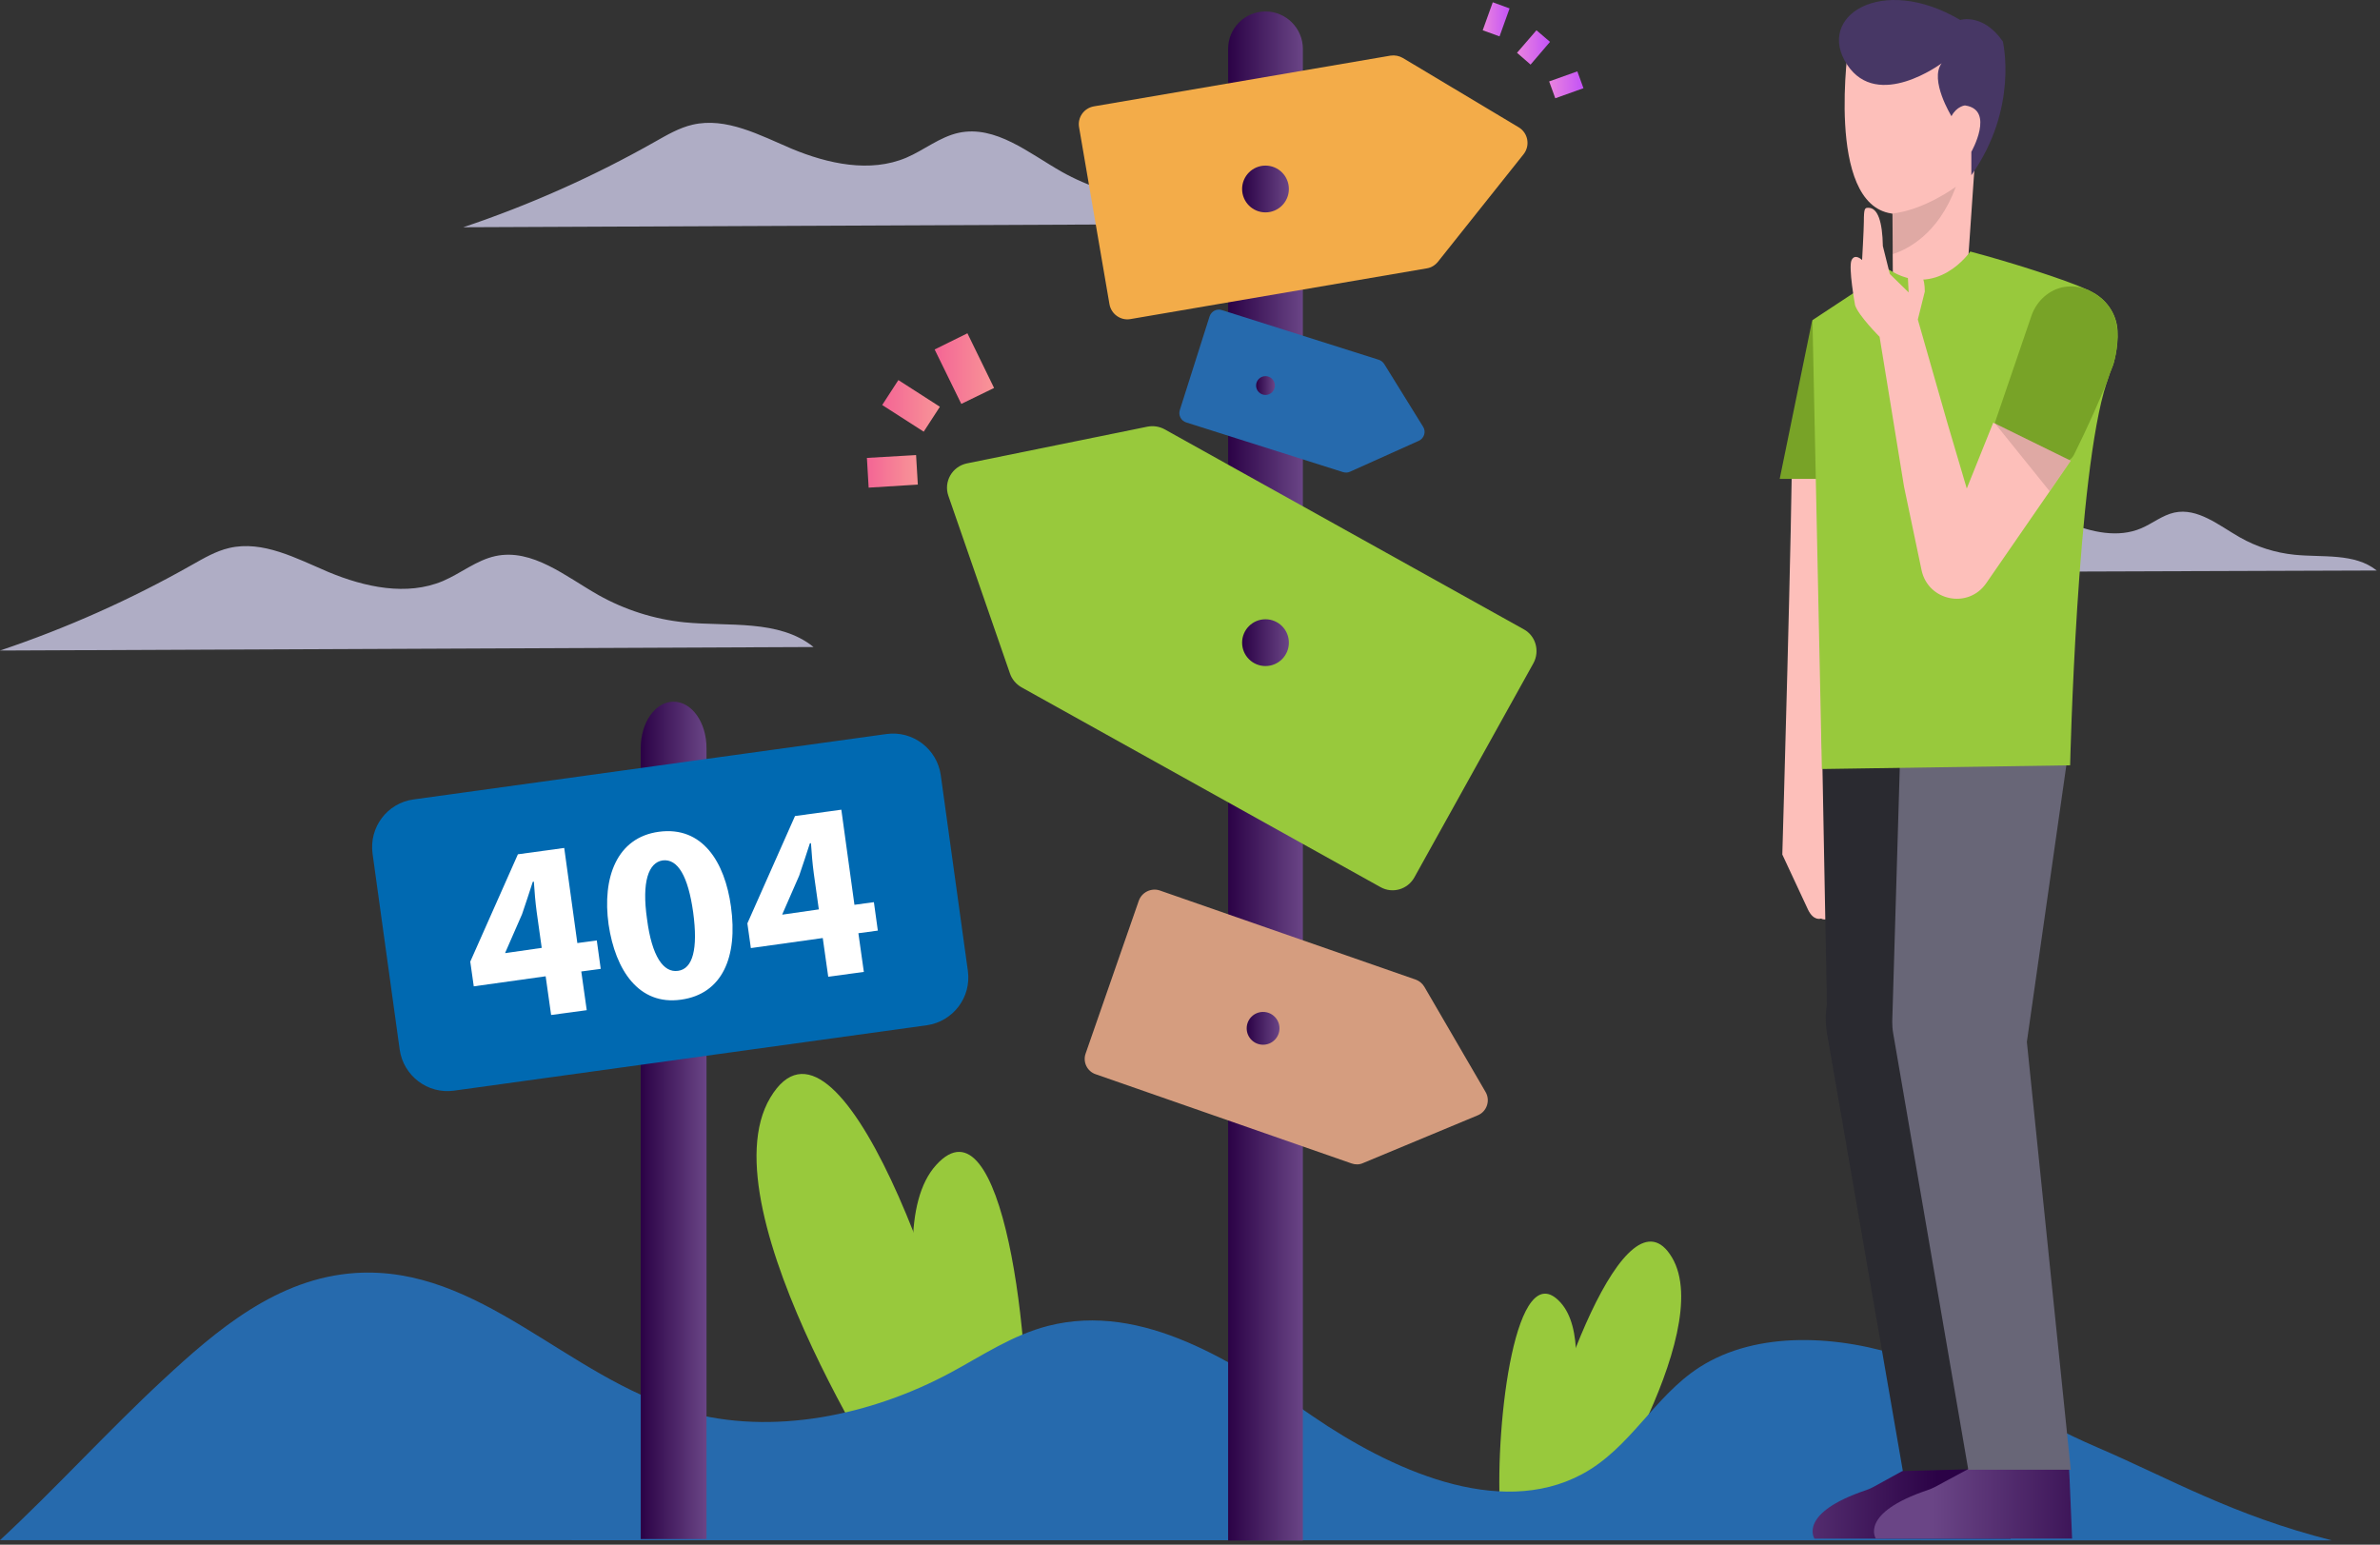 <svg width="379" height="246" viewBox="0 0 379 246" fill="none" xmlns="http://www.w3.org/2000/svg">
<rect x="0" y="0" width="379" height="246" fill="#333333" stroke="none"/>
<path d="M378.48 90.855C374.965 88.035 369.885 88.801 365.396 88.348C362.333 88.035 359.34 87.094 356.661 85.562C353.355 83.682 349.979 80.827 346.256 81.628C344.342 82.046 342.776 83.369 340.966 84.135C337.312 85.702 333.032 84.762 329.378 83.23C326.142 81.872 322.766 79.992 319.321 80.792C317.964 81.106 316.746 81.837 315.528 82.499C309.368 85.98 302.861 88.905 296.145 91.133L378.48 90.855Z" fill="#AFADC5"/>
<path d="M203.334 35.634C197.801 31.177 189.832 32.396 182.767 31.699C177.965 31.212 173.267 29.715 169.056 27.347C163.837 24.387 158.547 19.896 152.666 21.149C149.638 21.811 147.168 23.9 144.314 25.119C138.537 27.556 131.856 26.093 126.079 23.691C120.998 21.532 115.639 18.608 110.28 19.861C108.157 20.349 106.209 21.497 104.295 22.577C94.585 28.078 84.354 32.639 73.775 36.191L203.334 35.634Z" fill="#AFADC5"/>
<path d="M129.559 103.042C124.025 98.585 116.056 99.804 108.992 99.107C104.19 98.62 99.492 97.123 95.281 94.755C90.061 91.796 84.772 87.304 78.891 88.558C75.863 89.219 73.392 91.308 70.539 92.527C64.762 94.964 58.08 93.502 52.304 91.099C47.223 88.941 41.864 86.016 36.505 87.269C34.382 87.757 32.433 88.906 30.519 89.985C20.81 95.486 10.579 100.048 0 103.599L129.559 103.042Z" fill="#AFADC5"/>
<path d="M144.138 241.027C144.138 241.027 111.914 192.803 122.667 174.802C133.42 156.801 151.899 207.636 156.457 234.933L144.138 241.027Z" fill="#98C93C"/>
<path d="M153.673 237.093C153.673 237.093 138.535 197.156 149.079 185.527C159.624 173.898 164.565 213.765 163.417 234.412L153.673 237.093Z" fill="#98C93C"/>
<path d="M251.81 244.752C251.81 244.752 273.455 212.371 266.252 200.254C259.048 188.172 246.59 222.329 243.562 240.643L251.81 244.752Z" fill="#98C93C"/>
<path d="M245.406 242.071C245.406 242.071 255.568 215.226 248.504 207.427C241.404 199.592 238.098 226.402 238.864 240.26L245.406 242.071Z" fill="#98C93C"/>
<path d="M371.346 245.31C355.484 241.305 345.524 235.456 333.925 230.477C323.637 226.055 314.374 219.927 303.676 216.271C292.978 212.615 279.862 211.814 270.64 217.734C263.344 222.434 259.697 230.581 251.95 234.76C238.588 241.932 221.332 233.959 209.036 225.533C196.74 217.072 182.025 207.288 166.901 211.153C161.204 212.615 156.408 215.888 151.367 218.604C138.865 225.324 123.044 228.771 109.027 224.732C90.254 219.335 76.401 201.473 56.645 202.727C44.144 203.528 34.429 211.884 25.986 219.718C17.338 227.726 8.648 237.267 0 245.275L371.346 245.31Z" fill="#266AAD"/>
<path d="M195.572 7.779V245.344H207.474V7.779C207.474 4.506 204.794 1.825 201.523 1.825C198.252 1.825 195.572 4.471 195.572 7.779Z" fill="url(#paint0_linear_4060_183169)"/>
<path d="M237.714 0.363L240.394 1.338L238.793 5.795L236.113 4.82L237.714 0.363Z" fill="url(#paint1_linear_4060_183169)"/>
<path d="M244.188 105.619L225.222 139.741C224.144 141.656 221.742 142.352 219.828 141.273L162.653 109.449C161.818 108.961 161.157 108.195 160.843 107.29L151.03 78.983C150.23 76.72 151.622 74.282 153.988 73.795L182.732 67.946C183.672 67.772 184.611 67.911 185.447 68.363L242.657 100.222C244.571 101.267 245.232 103.704 244.188 105.619Z" fill="#98C93C"/>
<path d="M181.338 143.466L172.882 167.77C172.395 169.128 173.125 170.625 174.483 171.077L215.233 185.283C215.824 185.492 216.486 185.492 217.077 185.214L235.312 177.623C236.774 177.031 237.365 175.256 236.565 173.898L226.821 157.15C226.508 156.628 226.021 156.21 225.429 156.001L184.644 141.795C183.322 141.377 181.825 142.074 181.338 143.466Z" fill="#D59D7F"/>
<path d="M192.614 50.397L187.881 65.299C187.603 66.134 188.09 67.04 188.925 67.283L213.877 75.187C214.259 75.292 214.642 75.292 214.99 75.118L225.917 70.208C226.787 69.825 227.135 68.746 226.613 67.945L220.419 57.952C220.21 57.639 219.897 57.395 219.549 57.291L194.598 49.387C193.762 49.108 192.893 49.561 192.614 50.397Z" fill="#266AAD"/>
<path d="M171.838 20.279L176.675 48.447C176.953 50.014 178.45 51.094 180.016 50.815L227.204 42.737C227.9 42.633 228.526 42.25 228.979 41.693L242.62 24.562C243.699 23.204 243.351 21.185 241.854 20.279L223.411 9.242C222.819 8.894 222.123 8.755 221.427 8.859L174.204 16.937C172.603 17.215 171.559 18.713 171.838 20.279Z" fill="#F3AC49"/>
<path d="M148.836 55.655L154.056 53.078L158.301 61.783L153.081 64.324L148.836 55.655Z" fill="url(#paint2_linear_4060_183169)"/>
<path d="M140.484 64.499L143.06 60.529L149.671 64.777L147.096 68.746L140.484 64.499Z" fill="url(#paint3_linear_4060_183169)"/>
<path d="M138.327 77.659L138.049 72.924L145.879 72.472L146.157 77.172L138.327 77.659Z" fill="url(#paint4_linear_4060_183169)"/>
<path d="M244.673 4.82L246.831 6.666L243.734 10.287L241.576 8.407L244.673 4.82Z" fill="url(#paint5_linear_4060_183169)"/>
<path d="M251.183 11.366L252.157 14.047L247.668 15.649L246.693 12.968L251.183 11.366Z" fill="url(#paint6_linear_4060_183169)"/>
<path d="M201.522 33.823C203.579 33.823 205.246 32.155 205.246 30.098C205.246 28.04 203.579 26.372 201.522 26.372C199.466 26.372 197.799 28.04 197.799 30.098C197.799 32.155 199.466 33.823 201.522 33.823Z" fill="url(#paint7_linear_4060_183169)"/>
<path d="M201.522 106.071C203.579 106.071 205.246 104.403 205.246 102.346C205.246 100.288 203.579 98.62 201.522 98.62C199.466 98.62 197.799 100.288 197.799 102.346C197.799 104.403 199.466 106.071 201.522 106.071Z" fill="url(#paint8_linear_4060_183169)"/>
<path d="M201.139 166.376C202.581 166.376 203.749 165.207 203.749 163.765C203.749 162.322 202.581 161.153 201.139 161.153C199.698 161.153 198.529 162.322 198.529 163.765C198.529 165.207 199.698 166.376 201.139 166.376Z" fill="url(#paint9_linear_4060_183169)"/>
<path d="M201.522 62.897C202.348 62.897 203.018 62.226 203.018 61.4C203.018 60.573 202.348 59.902 201.522 59.902C200.695 59.902 200.025 60.573 200.025 61.4C200.025 62.226 200.695 62.897 201.522 62.897Z" fill="url(#paint10_linear_4060_183169)"/>
<path d="M102.031 119.128V245.1H112.506V119.128C112.506 115.054 110.174 111.746 107.251 111.746C104.363 111.746 102.031 115.054 102.031 119.128Z" fill="url(#paint11_linear_4060_183169)"/>
<path d="M65.874 127.31L141.146 116.9C145.356 116.308 149.219 119.267 149.811 123.445L154.126 154.608C154.717 158.821 151.759 162.686 147.583 163.277L72.312 173.688C68.101 174.28 64.239 171.32 63.647 167.142L59.332 135.98C58.74 131.767 61.663 127.867 65.874 127.31Z" fill="#0069B1"/>
<path d="M87.763 161.64L86.892 155.477L75.444 157.079L74.887 153.145L82.473 136.049L89.85 135.039L91.939 150.185L95.036 149.767L95.662 154.294L92.565 154.711L93.435 160.874L87.763 161.64ZM86.266 150.951L85.466 145.241C85.257 143.674 85.118 142.072 85.013 140.401L84.839 140.436C84.248 142.212 83.761 143.813 83.134 145.589L80.455 151.717V151.787L86.266 150.951Z" fill="white"/>
<path d="M116.402 144.371C117.516 152.379 115.045 158.298 108.433 159.203C101.751 160.143 97.993 154.538 96.914 147.226C95.87 139.74 98.237 133.368 104.918 132.463C111.878 131.523 115.428 137.303 116.402 144.371ZM103.039 146.39C103.805 152.309 105.649 154.955 107.981 154.607C110.312 154.294 111.182 151.16 110.382 145.276C109.581 139.566 107.946 136.711 105.51 137.024C103.283 137.372 102.169 140.401 103.039 146.39Z" fill="white"/>
<path d="M131.89 155.547L131.02 149.385L119.57 150.986L119.014 147.052L126.6 129.956L133.977 128.946L136.065 144.092L139.163 143.674L139.789 148.201L136.692 148.619L137.562 154.781L131.89 155.547ZM130.393 144.823L129.593 139.113C129.384 137.546 129.245 135.945 129.14 134.273L128.966 134.308C128.375 136.084 127.888 137.686 127.261 139.461L124.582 145.589V145.659L130.393 144.823Z" fill="white"/>
<path d="M289.982 146.286C291.583 147.017 291.826 144.789 291.826 144.789C293.462 144.963 292.313 138.765 292.244 138.417C293.183 140.193 294.819 140.367 294.819 140.367L292.87 132.324C293.288 128.459 290.399 124.246 290.399 124.246L291.269 118.083L294.958 77.172C295.793 71.949 285.353 69.268 285.353 70.278C285.458 79.783 283.822 136.084 283.822 136.084L287.929 144.893C288.833 146.738 289.982 146.286 289.982 146.286Z" fill="#FDBFBA"/>
<path d="M290.018 111.816L290.922 159.935C290.679 161.432 290.679 162.964 290.922 164.461L303.137 234.968H319.006L309.679 163.591L318.553 111.781H290.018V111.816Z" fill="#2A2A30"/>
<path d="M320.19 245.031H288.94C288.94 245.031 286.226 240.992 297.188 237.301C297.605 237.162 297.988 236.988 298.371 236.779L302.93 234.272L319.703 233.819C319.738 233.854 320.19 245.031 320.19 245.031Z" fill="url(#paint12_linear_4060_183169)"/>
<path d="M329.968 245.03H298.718C298.718 245.03 296.003 240.991 306.965 237.301C307.348 237.161 307.731 237.022 308.114 236.813L313.612 233.854H329.48C329.515 233.854 329.968 245.03 329.968 245.03Z" fill="url(#paint13_linear_4060_183169)"/>
<path d="M329.759 116.935L322.765 165.924L329.759 234.063H313.438L301.467 164.496C301.363 163.904 301.328 163.278 301.328 162.686L302.685 116.935H329.759Z" fill="#686677"/>
<path d="M314.553 24.875L313.161 45.069L301.433 45.592L301.398 40.439V39.185L301.364 34.171V34.032C301.294 34.032 301.259 34.032 301.19 33.997C290.611 32.431 294.404 6.804 294.404 6.804C305.783 1.686 313.892 7.083 316.641 14.569C319.425 22.055 314.553 24.875 314.553 24.875Z" fill="#FDBFBA"/>
<path d="M288.591 50.954L283.406 76.267H292.315L288.591 50.954Z" fill="#78A327"/>
<path d="M336.509 58.092C336.127 59.032 335.779 59.972 335.465 60.981C330.733 75.222 329.654 121.878 329.654 121.878L290.122 122.47C290.122 122.366 288.625 50.989 288.625 50.989C288.173 51.267 300.666 43.05 300.805 42.946C308.461 47.785 313.75 40.056 313.75 40.056C320.049 41.727 328.749 44.478 332.438 46.149C332.577 46.184 332.681 46.253 332.821 46.323C332.821 46.323 332.855 46.323 332.855 46.358C335.326 47.507 337.031 49.874 337.205 52.59C337.379 55.445 336.509 58.092 336.509 58.092Z" fill="#98C93C"/>
<path d="M336.51 58.092C336.127 59.032 335.779 59.972 335.466 60.982C334.143 64.185 332.473 67.98 330.281 72.402C328.088 76.824 317.648 67.388 317.648 67.388L323.53 50.188C324.365 47.89 326.314 46.114 328.715 45.697C329.828 45.523 331.081 45.592 332.403 46.149C332.543 46.184 332.647 46.254 332.786 46.323C332.786 46.323 332.821 46.323 332.821 46.358C335.292 47.507 336.997 49.875 337.171 52.591C337.38 55.446 336.51 58.092 336.51 58.092Z" fill="#78A327"/>
<path d="M329.761 73.376L326.42 78.216L316.294 92.875C313.44 97.018 307.037 95.73 305.993 90.785L303.209 77.52L301.539 67.283L301.156 64.916L299.311 53.635C299.311 53.635 295.971 50.292 295.414 48.621C295.414 48.621 294.3 42.528 294.857 41.413C295.414 40.299 296.527 41.413 296.527 41.413C296.527 41.413 296.806 36.434 296.806 35.32C296.806 33.092 296.98 33.092 297.537 33.092C299.033 33.092 299.764 35.32 299.833 39.185L300.947 43.642L303.94 46.566L303.731 42.528C303.731 42.528 306.515 41.97 306.515 46.427L305.401 50.884L310.099 67.318L313.196 77.798L317.407 67.318L317.72 67.457L329.761 73.376Z" fill="#FDBFBA"/>
<path d="M310.759 18.503C310.759 18.503 307.209 12.758 309.193 10.077C309.193 10.077 299.031 17.668 294.159 10.321C289.044 2.626 299.623 -4.233 312.151 3.183C312.151 3.183 315.77 2.034 318.937 6.596C318.937 6.596 321.512 17.18 313.925 27.904V24.179C313.925 24.179 317.719 17.494 312.951 16.797C312.951 16.762 311.594 16.902 310.759 18.503Z" fill="#473765"/>
<path opacity="0.12" d="M311.455 29.75C308.637 37.375 303.66 39.743 301.398 40.474V39.221L301.363 34.207V34.067C301.294 34.067 301.259 34.067 301.189 34.033C306.409 33.475 311.281 29.855 311.455 29.75Z" fill="black"/>
<path opacity="0.12" d="M329.759 73.377L326.383 78.216L317.684 67.423L329.759 73.377Z" fill="black"/>
<defs>
<linearGradient id="paint0_linear_4060_183169" x1="195.574" y1="123.565" x2="207.482" y2="123.565" gradientUnits="userSpaceOnUse">
<stop stop-color="#2B0246"/>
<stop offset="1" stop-color="#6A4586"/>
</linearGradient>
<linearGradient id="paint1_linear_4060_183169" x1="236.1" y1="3.077" x2="240.405" y2="3.077" gradientUnits="userSpaceOnUse">
<stop stop-color="#EA84DE"/>
<stop offset="1" stop-color="#C352F7"/>
</linearGradient>
<linearGradient id="paint2_linear_4060_183169" x1="148.845" y1="58.711" x2="158.301" y2="58.711" gradientUnits="userSpaceOnUse">
<stop stop-color="#F46595"/>
<stop offset="1" stop-color="#F89597"/>
</linearGradient>
<linearGradient id="paint3_linear_4060_183169" x1="140.499" y1="64.635" x2="149.663" y2="64.635" gradientUnits="userSpaceOnUse">
<stop stop-color="#F46595"/>
<stop offset="1" stop-color="#F89597"/>
</linearGradient>
<linearGradient id="paint4_linear_4060_183169" x1="138.038" y1="75.061" x2="146.17" y2="75.061" gradientUnits="userSpaceOnUse">
<stop stop-color="#F46595"/>
<stop offset="1" stop-color="#F89597"/>
</linearGradient>
<linearGradient id="paint5_linear_4060_183169" x1="241.569" y1="7.545" x2="246.843" y2="7.545" gradientUnits="userSpaceOnUse">
<stop stop-color="#EA84DE"/>
<stop offset="1" stop-color="#C352F7"/>
</linearGradient>
<linearGradient id="paint6_linear_4060_183169" x1="246.695" y1="13.503" x2="252.14" y2="13.503" gradientUnits="userSpaceOnUse">
<stop stop-color="#EA84DE"/>
<stop offset="1" stop-color="#C352F7"/>
</linearGradient>
<linearGradient id="paint7_linear_4060_183169" x1="197.806" y1="30.108" x2="205.249" y2="30.108" gradientUnits="userSpaceOnUse">
<stop stop-color="#2B0246"/>
<stop offset="1" stop-color="#6A4586"/>
</linearGradient>
<linearGradient id="paint8_linear_4060_183169" x1="197.806" y1="102.342" x2="205.249" y2="102.342" gradientUnits="userSpaceOnUse">
<stop stop-color="#2B0246"/>
<stop offset="1" stop-color="#6A4586"/>
</linearGradient>
<linearGradient id="paint9_linear_4060_183169" x1="198.55" y1="163.778" x2="203.76" y2="163.778" gradientUnits="userSpaceOnUse">
<stop stop-color="#2B0246"/>
<stop offset="1" stop-color="#6A4586"/>
</linearGradient>
<linearGradient id="paint10_linear_4060_183169" x1="200.038" y1="61.385" x2="203.015" y2="61.385" gradientUnits="userSpaceOnUse">
<stop stop-color="#2B0246"/>
<stop offset="1" stop-color="#6A4586"/>
</linearGradient>
<linearGradient id="paint11_linear_4060_183169" x1="102.034" y1="178.419" x2="112.515" y2="178.419" gradientUnits="userSpaceOnUse">
<stop stop-color="#2B0246"/>
<stop offset="1" stop-color="#6A4586"/>
</linearGradient>
<linearGradient id="paint12_linear_4060_183169" x1="308.526" y1="239.438" x2="276.985" y2="239.438" gradientUnits="userSpaceOnUse">
<stop stop-color="#2B0246"/>
<stop offset="1" stop-color="#6A4586"/>
</linearGradient>
<linearGradient id="paint13_linear_4060_183169" x1="339.406" y1="239.437" x2="307.865" y2="239.437" gradientUnits="userSpaceOnUse">
<stop stop-color="#2B0246"/>
<stop offset="1" stop-color="#6A4586"/>
</linearGradient>
</defs>
</svg>
